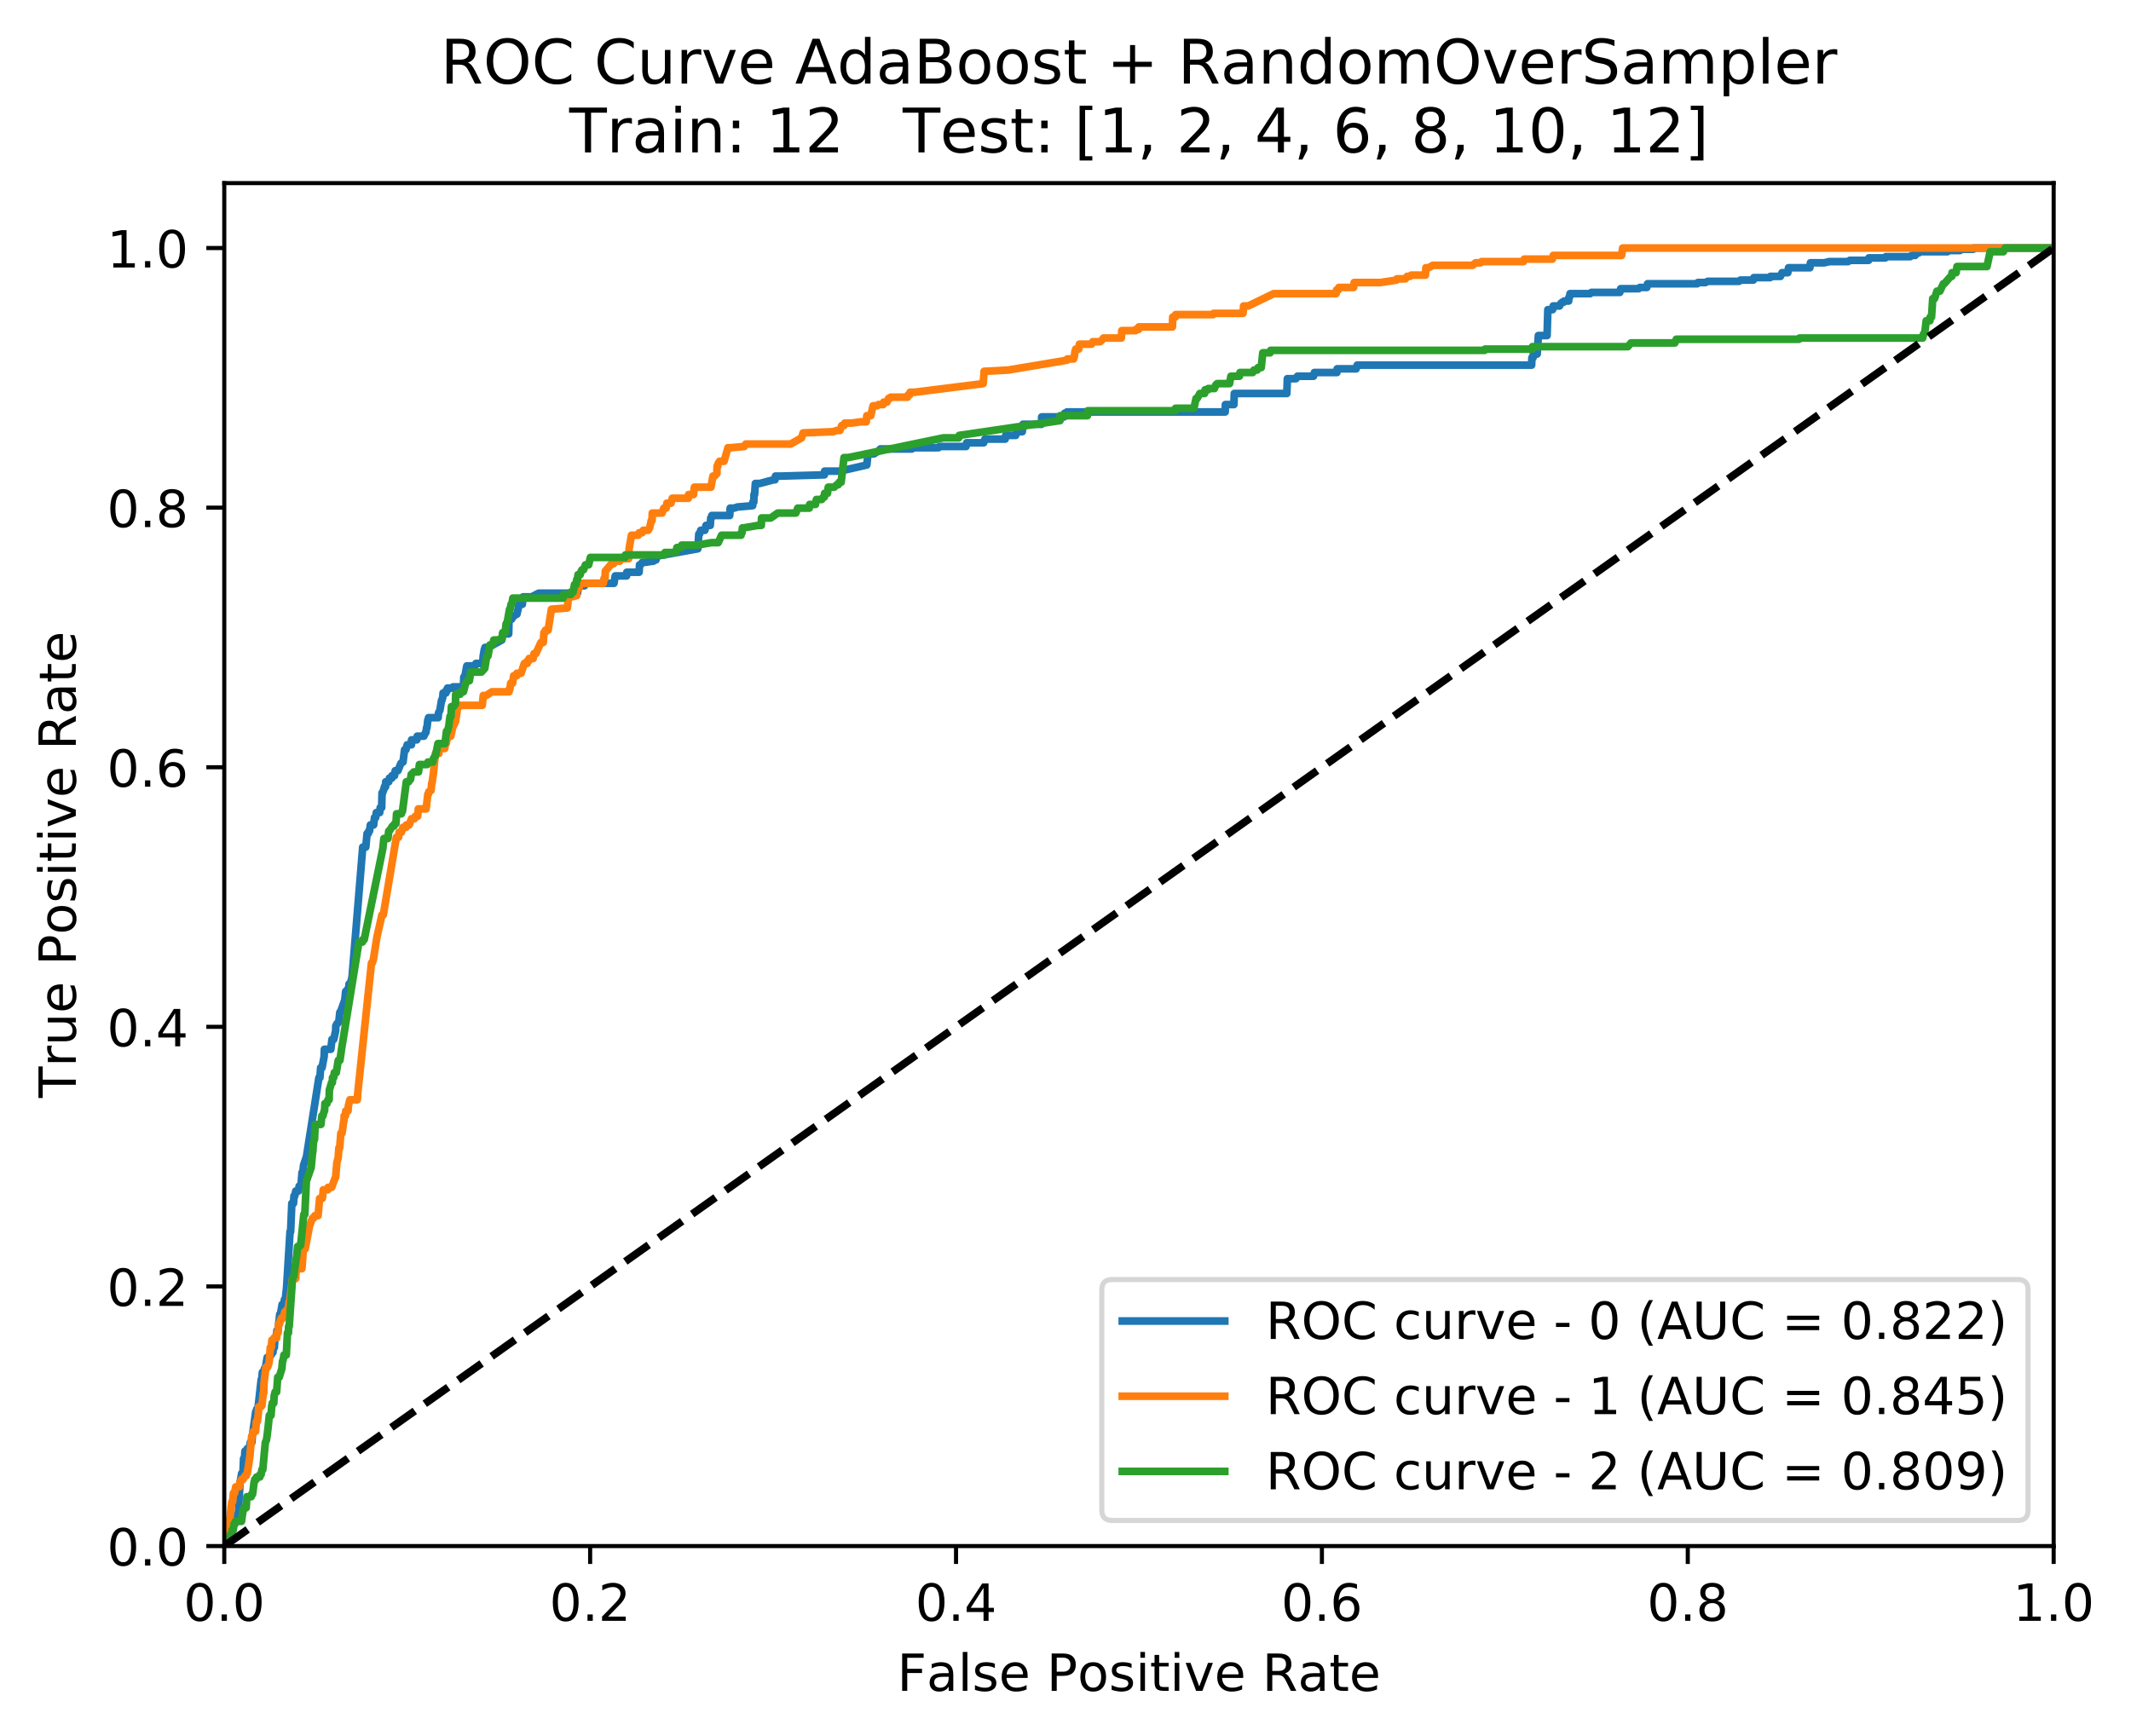 <?xml version="1.0" encoding="utf-8" standalone="no"?>
<!DOCTYPE svg PUBLIC "-//W3C//DTD SVG 1.1//EN"
  "http://www.w3.org/Graphics/SVG/1.1/DTD/svg11.dtd">
<!-- Created with matplotlib (http://matplotlib.org/) -->
<svg height="339pt" version="1.1" viewBox="0 0 416 339" width="416pt" xmlns="http://www.w3.org/2000/svg" xmlns:xlink="http://www.w3.org/1999/xlink">
 <defs>
  <style type="text/css">
*{stroke-linecap:butt;stroke-linejoin:round;}
  </style>
 </defs>
 <g id="figure_1">
  <g id="patch_1">
   <path d="M 0 339.424 
L 416.053 339.424 
L 416.053 0 
L 0 0 
z
" style="fill:#ffffff;"/>
  </g>
  <g id="axes_1">
   <g id="patch_2">
    <path d="M 43.781 301.868 
L 400.901 301.868 
L 400.901 35.755 
L 43.781 35.755 
z
" style="fill:#ffffff;"/>
   </g>
   <g id="matplotlib.axis_1">
    <g id="xtick_1">
     <g id="line2d_1">
      <defs>
       <path d="M 0 0 
L 0 3.5 
" id="mb7cd9f6204" style="stroke:#000000;stroke-width:0.8;"/>
      </defs>
      <g>
       <use style="stroke:#000000;stroke-width:0.8;" x="43.781" xlink:href="#mb7cd9f6204" y="301.868"/>
      </g>
     </g>
     <g id="text_1">
      <!-- 0.0 -->
      <defs>
       <path d="M 31.781 66.406 
Q 24.172 66.406 20.328 58.906 
Q 16.5 51.422 16.5 36.375 
Q 16.5 21.391 20.328 13.891 
Q 24.172 6.391 31.781 6.391 
Q 39.453 6.391 43.281 13.891 
Q 47.125 21.391 47.125 36.375 
Q 47.125 51.422 43.281 58.906 
Q 39.453 66.406 31.781 66.406 
M 31.781 74.219 
Q 44.047 74.219 50.516 64.516 
Q 56.984 54.828 56.984 36.375 
Q 56.984 17.969 50.516 8.266 
Q 44.047 -1.422 31.781 -1.422 
Q 19.531 -1.422 13.062 8.266 
Q 6.594 17.969 6.594 36.375 
Q 6.594 54.828 13.062 64.516 
Q 19.531 74.219 31.781 74.219 
" id="DejaVuSans-30"/>
       <path d="M 10.688 12.406 
L 21 12.406 
L 21 0 
L 10.688 0 
z
" id="DejaVuSans-2e"/>
      </defs>
      <g transform="translate(35.83 316.466)scale(0.1 -0.1)">
       <use xlink:href="#DejaVuSans-30"/>
       <use x="63.623" xlink:href="#DejaVuSans-2e"/>
       <use x="95.41" xlink:href="#DejaVuSans-30"/>
      </g>
     </g>
    </g>
    <g id="xtick_2">
     <g id="line2d_2">
      <g>
       <use style="stroke:#000000;stroke-width:0.8;" x="115.205" xlink:href="#mb7cd9f6204" y="301.868"/>
      </g>
     </g>
     <g id="text_2">
      <!-- 0.2 -->
      <defs>
       <path d="M 19.188 8.297 
L 53.609 8.297 
L 53.609 0 
L 7.328 0 
L 7.328 8.297 
Q 12.938 14.109 22.625 23.891 
Q 32.328 33.688 34.812 36.531 
Q 39.547 41.844 41.422 45.531 
Q 43.312 49.219 43.312 52.781 
Q 43.312 58.594 39.234 62.25 
Q 35.156 65.922 28.609 65.922 
Q 23.969 65.922 18.812 64.312 
Q 13.672 62.703 7.812 59.422 
L 7.812 69.391 
Q 13.766 71.781 18.938 73 
Q 24.125 74.219 28.422 74.219 
Q 39.75 74.219 46.484 68.547 
Q 53.219 62.891 53.219 53.422 
Q 53.219 48.922 51.531 44.891 
Q 49.859 40.875 45.406 35.406 
Q 44.188 33.984 37.641 27.219 
Q 31.109 20.453 19.188 8.297 
" id="DejaVuSans-32"/>
      </defs>
      <g transform="translate(107.254 316.466)scale(0.1 -0.1)">
       <use xlink:href="#DejaVuSans-30"/>
       <use x="63.623" xlink:href="#DejaVuSans-2e"/>
       <use x="95.41" xlink:href="#DejaVuSans-32"/>
      </g>
     </g>
    </g>
    <g id="xtick_3">
     <g id="line2d_3">
      <g>
       <use style="stroke:#000000;stroke-width:0.8;" x="186.629" xlink:href="#mb7cd9f6204" y="301.868"/>
      </g>
     </g>
     <g id="text_3">
      <!-- 0.4 -->
      <defs>
       <path d="M 37.797 64.312 
L 12.891 25.391 
L 37.797 25.391 
z
M 35.203 72.906 
L 47.609 72.906 
L 47.609 25.391 
L 58.016 25.391 
L 58.016 17.188 
L 47.609 17.188 
L 47.609 0 
L 37.797 0 
L 37.797 17.188 
L 4.891 17.188 
L 4.891 26.703 
z
" id="DejaVuSans-34"/>
      </defs>
      <g transform="translate(178.678 316.466)scale(0.1 -0.1)">
       <use xlink:href="#DejaVuSans-30"/>
       <use x="63.623" xlink:href="#DejaVuSans-2e"/>
       <use x="95.41" xlink:href="#DejaVuSans-34"/>
      </g>
     </g>
    </g>
    <g id="xtick_4">
     <g id="line2d_4">
      <g>
       <use style="stroke:#000000;stroke-width:0.8;" x="258.053" xlink:href="#mb7cd9f6204" y="301.868"/>
      </g>
     </g>
     <g id="text_4">
      <!-- 0.6 -->
      <defs>
       <path d="M 33.016 40.375 
Q 26.375 40.375 22.484 35.828 
Q 18.609 31.297 18.609 23.391 
Q 18.609 15.531 22.484 10.953 
Q 26.375 6.391 33.016 6.391 
Q 39.656 6.391 43.531 10.953 
Q 47.406 15.531 47.406 23.391 
Q 47.406 31.297 43.531 35.828 
Q 39.656 40.375 33.016 40.375 
M 52.594 71.297 
L 52.594 62.312 
Q 48.875 64.062 45.094 64.984 
Q 41.312 65.922 37.594 65.922 
Q 27.828 65.922 22.672 59.328 
Q 17.531 52.734 16.797 39.406 
Q 19.672 43.656 24.016 45.922 
Q 28.375 48.188 33.594 48.188 
Q 44.578 48.188 50.953 41.516 
Q 57.328 34.859 57.328 23.391 
Q 57.328 12.156 50.688 5.359 
Q 44.047 -1.422 33.016 -1.422 
Q 20.359 -1.422 13.672 8.266 
Q 6.984 17.969 6.984 36.375 
Q 6.984 53.656 15.188 63.938 
Q 23.391 74.219 37.203 74.219 
Q 40.922 74.219 44.703 73.484 
Q 48.484 72.75 52.594 71.297 
" id="DejaVuSans-36"/>
      </defs>
      <g transform="translate(250.102 316.466)scale(0.1 -0.1)">
       <use xlink:href="#DejaVuSans-30"/>
       <use x="63.623" xlink:href="#DejaVuSans-2e"/>
       <use x="95.41" xlink:href="#DejaVuSans-36"/>
      </g>
     </g>
    </g>
    <g id="xtick_5">
     <g id="line2d_5">
      <g>
       <use style="stroke:#000000;stroke-width:0.8;" x="329.477" xlink:href="#mb7cd9f6204" y="301.868"/>
      </g>
     </g>
     <g id="text_5">
      <!-- 0.8 -->
      <defs>
       <path d="M 31.781 34.625 
Q 24.75 34.625 20.719 30.859 
Q 16.703 27.094 16.703 20.516 
Q 16.703 13.922 20.719 10.156 
Q 24.75 6.391 31.781 6.391 
Q 38.812 6.391 42.859 10.172 
Q 46.922 13.969 46.922 20.516 
Q 46.922 27.094 42.891 30.859 
Q 38.875 34.625 31.781 34.625 
M 21.922 38.812 
Q 15.578 40.375 12.031 44.719 
Q 8.5 49.078 8.5 55.328 
Q 8.5 64.062 14.719 69.141 
Q 20.953 74.219 31.781 74.219 
Q 42.672 74.219 48.875 69.141 
Q 55.078 64.062 55.078 55.328 
Q 55.078 49.078 51.531 44.719 
Q 48 40.375 41.703 38.812 
Q 48.828 37.156 52.797 32.312 
Q 56.781 27.484 56.781 20.516 
Q 56.781 9.906 50.312 4.234 
Q 43.844 -1.422 31.781 -1.422 
Q 19.734 -1.422 13.25 4.234 
Q 6.781 9.906 6.781 20.516 
Q 6.781 27.484 10.781 32.312 
Q 14.797 37.156 21.922 38.812 
M 18.312 54.391 
Q 18.312 48.734 21.844 45.562 
Q 25.391 42.391 31.781 42.391 
Q 38.141 42.391 41.719 45.562 
Q 45.312 48.734 45.312 54.391 
Q 45.312 60.062 41.719 63.234 
Q 38.141 66.406 31.781 66.406 
Q 25.391 66.406 21.844 63.234 
Q 18.312 60.062 18.312 54.391 
" id="DejaVuSans-38"/>
      </defs>
      <g transform="translate(321.526 316.466)scale(0.1 -0.1)">
       <use xlink:href="#DejaVuSans-30"/>
       <use x="63.623" xlink:href="#DejaVuSans-2e"/>
       <use x="95.41" xlink:href="#DejaVuSans-38"/>
      </g>
     </g>
    </g>
    <g id="xtick_6">
     <g id="line2d_6">
      <g>
       <use style="stroke:#000000;stroke-width:0.8;" x="400.901" xlink:href="#mb7cd9f6204" y="301.868"/>
      </g>
     </g>
     <g id="text_6">
      <!-- 1.0 -->
      <defs>
       <path d="M 12.406 8.297 
L 28.516 8.297 
L 28.516 63.922 
L 10.984 60.406 
L 10.984 69.391 
L 28.422 72.906 
L 38.281 72.906 
L 38.281 8.297 
L 54.391 8.297 
L 54.391 0 
L 12.406 0 
z
" id="DejaVuSans-31"/>
      </defs>
      <g transform="translate(392.95 316.466)scale(0.1 -0.1)">
       <use xlink:href="#DejaVuSans-31"/>
       <use x="63.623" xlink:href="#DejaVuSans-2e"/>
       <use x="95.41" xlink:href="#DejaVuSans-30"/>
      </g>
     </g>
    </g>
    <g id="text_7">
     <!-- False Positive Rate -->
     <defs>
      <path d="M 9.812 72.906 
L 51.703 72.906 
L 51.703 64.594 
L 19.672 64.594 
L 19.672 43.109 
L 48.578 43.109 
L 48.578 34.812 
L 19.672 34.812 
L 19.672 0 
L 9.812 0 
z
" id="DejaVuSans-46"/>
      <path d="M 34.281 27.484 
Q 23.391 27.484 19.188 25 
Q 14.984 22.516 14.984 16.5 
Q 14.984 11.719 18.141 8.906 
Q 21.297 6.109 26.703 6.109 
Q 34.188 6.109 38.703 11.406 
Q 43.219 16.703 43.219 25.484 
L 43.219 27.484 
z
M 52.203 31.203 
L 52.203 0 
L 43.219 0 
L 43.219 8.297 
Q 40.141 3.328 35.547 0.953 
Q 30.953 -1.422 24.312 -1.422 
Q 15.922 -1.422 10.953 3.297 
Q 6 8.016 6 15.922 
Q 6 25.141 12.172 29.828 
Q 18.359 34.516 30.609 34.516 
L 43.219 34.516 
L 43.219 35.406 
Q 43.219 41.609 39.141 45 
Q 35.062 48.391 27.688 48.391 
Q 23 48.391 18.547 47.266 
Q 14.109 46.141 10.016 43.891 
L 10.016 52.203 
Q 14.938 54.109 19.578 55.047 
Q 24.219 56 28.609 56 
Q 40.484 56 46.344 49.844 
Q 52.203 43.703 52.203 31.203 
" id="DejaVuSans-61"/>
      <path d="M 9.422 75.984 
L 18.406 75.984 
L 18.406 0 
L 9.422 0 
z
" id="DejaVuSans-6c"/>
      <path d="M 44.281 53.078 
L 44.281 44.578 
Q 40.484 46.531 36.375 47.5 
Q 32.281 48.484 27.875 48.484 
Q 21.188 48.484 17.844 46.438 
Q 14.5 44.391 14.5 40.281 
Q 14.5 37.156 16.891 35.375 
Q 19.281 33.594 26.516 31.984 
L 29.594 31.297 
Q 39.156 29.25 43.188 25.516 
Q 47.219 21.781 47.219 15.094 
Q 47.219 7.469 41.188 3.016 
Q 35.156 -1.422 24.609 -1.422 
Q 20.219 -1.422 15.453 -0.562 
Q 10.688 0.297 5.422 2 
L 5.422 11.281 
Q 10.406 8.688 15.234 7.391 
Q 20.062 6.109 24.812 6.109 
Q 31.156 6.109 34.562 8.281 
Q 37.984 10.453 37.984 14.406 
Q 37.984 18.062 35.516 20.016 
Q 33.062 21.969 24.703 23.781 
L 21.578 24.516 
Q 13.234 26.266 9.516 29.906 
Q 5.812 33.547 5.812 39.891 
Q 5.812 47.609 11.281 51.797 
Q 16.75 56 26.812 56 
Q 31.781 56 36.172 55.266 
Q 40.578 54.547 44.281 53.078 
" id="DejaVuSans-73"/>
      <path d="M 56.203 29.594 
L 56.203 25.203 
L 14.891 25.203 
Q 15.484 15.922 20.484 11.062 
Q 25.484 6.203 34.422 6.203 
Q 39.594 6.203 44.453 7.469 
Q 49.312 8.734 54.109 11.281 
L 54.109 2.781 
Q 49.266 0.734 44.188 -0.344 
Q 39.109 -1.422 33.891 -1.422 
Q 20.797 -1.422 13.156 6.188 
Q 5.516 13.812 5.516 26.812 
Q 5.516 40.234 12.766 48.109 
Q 20.016 56 32.328 56 
Q 43.359 56 49.781 48.891 
Q 56.203 41.797 56.203 29.594 
M 47.219 32.234 
Q 47.125 39.594 43.094 43.984 
Q 39.062 48.391 32.422 48.391 
Q 24.906 48.391 20.391 44.141 
Q 15.875 39.891 15.188 32.172 
z
" id="DejaVuSans-65"/>
      <path id="DejaVuSans-20"/>
      <path d="M 19.672 64.797 
L 19.672 37.406 
L 32.078 37.406 
Q 38.969 37.406 42.719 40.969 
Q 46.484 44.531 46.484 51.125 
Q 46.484 57.672 42.719 61.234 
Q 38.969 64.797 32.078 64.797 
z
M 9.812 72.906 
L 32.078 72.906 
Q 44.344 72.906 50.609 67.359 
Q 56.891 61.812 56.891 51.125 
Q 56.891 40.328 50.609 34.812 
Q 44.344 29.297 32.078 29.297 
L 19.672 29.297 
L 19.672 0 
L 9.812 0 
z
" id="DejaVuSans-50"/>
      <path d="M 30.609 48.391 
Q 23.391 48.391 19.188 42.75 
Q 14.984 37.109 14.984 27.297 
Q 14.984 17.484 19.156 11.844 
Q 23.344 6.203 30.609 6.203 
Q 37.797 6.203 41.984 11.859 
Q 46.188 17.531 46.188 27.297 
Q 46.188 37.016 41.984 42.703 
Q 37.797 48.391 30.609 48.391 
M 30.609 56 
Q 42.328 56 49.016 48.375 
Q 55.719 40.766 55.719 27.297 
Q 55.719 13.875 49.016 6.219 
Q 42.328 -1.422 30.609 -1.422 
Q 18.844 -1.422 12.172 6.219 
Q 5.516 13.875 5.516 27.297 
Q 5.516 40.766 12.172 48.375 
Q 18.844 56 30.609 56 
" id="DejaVuSans-6f"/>
      <path d="M 9.422 54.688 
L 18.406 54.688 
L 18.406 0 
L 9.422 0 
z
M 9.422 75.984 
L 18.406 75.984 
L 18.406 64.594 
L 9.422 64.594 
z
" id="DejaVuSans-69"/>
      <path d="M 18.312 70.219 
L 18.312 54.688 
L 36.812 54.688 
L 36.812 47.703 
L 18.312 47.703 
L 18.312 18.016 
Q 18.312 11.328 20.141 9.422 
Q 21.969 7.516 27.594 7.516 
L 36.812 7.516 
L 36.812 0 
L 27.594 0 
Q 17.188 0 13.234 3.875 
Q 9.281 7.766 9.281 18.016 
L 9.281 47.703 
L 2.688 47.703 
L 2.688 54.688 
L 9.281 54.688 
L 9.281 70.219 
z
" id="DejaVuSans-74"/>
      <path d="M 2.984 54.688 
L 12.5 54.688 
L 29.594 8.797 
L 46.688 54.688 
L 56.203 54.688 
L 35.688 0 
L 23.484 0 
z
" id="DejaVuSans-76"/>
      <path d="M 44.391 34.188 
Q 47.562 33.109 50.562 29.594 
Q 53.562 26.078 56.594 19.922 
L 66.609 0 
L 56 0 
L 46.688 18.703 
Q 43.062 26.031 39.672 28.422 
Q 36.281 30.812 30.422 30.812 
L 19.672 30.812 
L 19.672 0 
L 9.812 0 
L 9.812 72.906 
L 32.078 72.906 
Q 44.578 72.906 50.734 67.672 
Q 56.891 62.453 56.891 51.906 
Q 56.891 45.016 53.688 40.469 
Q 50.484 35.938 44.391 34.188 
M 19.672 64.797 
L 19.672 38.922 
L 32.078 38.922 
Q 39.203 38.922 42.844 42.219 
Q 46.484 45.516 46.484 51.906 
Q 46.484 58.297 42.844 61.547 
Q 39.203 64.797 32.078 64.797 
z
" id="DejaVuSans-52"/>
     </defs>
     <g transform="translate(175.136 330.144)scale(0.1 -0.1)">
      <use xlink:href="#DejaVuSans-46"/>
      <use x="57.379" xlink:href="#DejaVuSans-61"/>
      <use x="118.658" xlink:href="#DejaVuSans-6c"/>
      <use x="146.441" xlink:href="#DejaVuSans-73"/>
      <use x="198.541" xlink:href="#DejaVuSans-65"/>
      <use x="260.064" xlink:href="#DejaVuSans-20"/>
      <use x="291.852" xlink:href="#DejaVuSans-50"/>
      <use x="352.107" xlink:href="#DejaVuSans-6f"/>
      <use x="413.289" xlink:href="#DejaVuSans-73"/>
      <use x="465.389" xlink:href="#DejaVuSans-69"/>
      <use x="493.172" xlink:href="#DejaVuSans-74"/>
      <use x="532.381" xlink:href="#DejaVuSans-69"/>
      <use x="560.164" xlink:href="#DejaVuSans-76"/>
      <use x="619.344" xlink:href="#DejaVuSans-65"/>
      <use x="680.867" xlink:href="#DejaVuSans-20"/>
      <use x="712.654" xlink:href="#DejaVuSans-52"/>
      <use x="782.105" xlink:href="#DejaVuSans-61"/>
      <use x="843.385" xlink:href="#DejaVuSans-74"/>
      <use x="882.594" xlink:href="#DejaVuSans-65"/>
     </g>
    </g>
   </g>
   <g id="matplotlib.axis_2">
    <g id="ytick_1">
     <g id="line2d_7">
      <defs>
       <path d="M 0 0 
L -3.5 0 
" id="m5d78517bd1" style="stroke:#000000;stroke-width:0.8;"/>
      </defs>
      <g>
       <use style="stroke:#000000;stroke-width:0.8;" x="43.781" xlink:href="#m5d78517bd1" y="301.868"/>
      </g>
     </g>
     <g id="text_8">
      <!-- 0.0 -->
      <g transform="translate(20.878 305.667)scale(0.1 -0.1)">
       <use xlink:href="#DejaVuSans-30"/>
       <use x="63.623" xlink:href="#DejaVuSans-2e"/>
       <use x="95.41" xlink:href="#DejaVuSans-30"/>
      </g>
     </g>
    </g>
    <g id="ytick_2">
     <g id="line2d_8">
      <g>
       <use style="stroke:#000000;stroke-width:0.8;" x="43.781" xlink:href="#m5d78517bd1" y="251.179"/>
      </g>
     </g>
     <g id="text_9">
      <!-- 0.2 -->
      <g transform="translate(20.878 254.979)scale(0.1 -0.1)">
       <use xlink:href="#DejaVuSans-30"/>
       <use x="63.623" xlink:href="#DejaVuSans-2e"/>
       <use x="95.41" xlink:href="#DejaVuSans-32"/>
      </g>
     </g>
    </g>
    <g id="ytick_3">
     <g id="line2d_9">
      <g>
       <use style="stroke:#000000;stroke-width:0.8;" x="43.781" xlink:href="#m5d78517bd1" y="200.492"/>
      </g>
     </g>
     <g id="text_10">
      <!-- 0.4 -->
      <g transform="translate(20.878 204.291)scale(0.1 -0.1)">
       <use xlink:href="#DejaVuSans-30"/>
       <use x="63.623" xlink:href="#DejaVuSans-2e"/>
       <use x="95.41" xlink:href="#DejaVuSans-34"/>
      </g>
     </g>
    </g>
    <g id="ytick_4">
     <g id="line2d_10">
      <g>
       <use style="stroke:#000000;stroke-width:0.8;" x="43.781" xlink:href="#m5d78517bd1" y="149.804"/>
      </g>
     </g>
     <g id="text_11">
      <!-- 0.6 -->
      <g transform="translate(20.878 153.603)scale(0.1 -0.1)">
       <use xlink:href="#DejaVuSans-30"/>
       <use x="63.623" xlink:href="#DejaVuSans-2e"/>
       <use x="95.41" xlink:href="#DejaVuSans-36"/>
      </g>
     </g>
    </g>
    <g id="ytick_5">
     <g id="line2d_11">
      <g>
       <use style="stroke:#000000;stroke-width:0.8;" x="43.781" xlink:href="#m5d78517bd1" y="99.115"/>
      </g>
     </g>
     <g id="text_12">
      <!-- 0.8 -->
      <g transform="translate(20.878 102.915)scale(0.1 -0.1)">
       <use xlink:href="#DejaVuSans-30"/>
       <use x="63.623" xlink:href="#DejaVuSans-2e"/>
       <use x="95.41" xlink:href="#DejaVuSans-38"/>
      </g>
     </g>
    </g>
    <g id="ytick_6">
     <g id="line2d_12">
      <g>
       <use style="stroke:#000000;stroke-width:0.8;" x="43.781" xlink:href="#m5d78517bd1" y="48.428"/>
      </g>
     </g>
     <g id="text_13">
      <!-- 1.0 -->
      <g transform="translate(20.878 52.227)scale(0.1 -0.1)">
       <use xlink:href="#DejaVuSans-31"/>
       <use x="63.623" xlink:href="#DejaVuSans-2e"/>
       <use x="95.41" xlink:href="#DejaVuSans-30"/>
      </g>
     </g>
    </g>
    <g id="text_14">
     <!-- True Positive Rate -->
     <defs>
      <path d="M -0.297 72.906 
L 61.375 72.906 
L 61.375 64.594 
L 35.5 64.594 
L 35.5 0 
L 25.594 0 
L 25.594 64.594 
L -0.297 64.594 
z
" id="DejaVuSans-54"/>
      <path d="M 41.109 46.297 
Q 39.594 47.172 37.812 47.578 
Q 36.031 48 33.891 48 
Q 26.266 48 22.188 43.047 
Q 18.109 38.094 18.109 28.812 
L 18.109 0 
L 9.078 0 
L 9.078 54.688 
L 18.109 54.688 
L 18.109 46.188 
Q 20.953 51.172 25.484 53.578 
Q 30.031 56 36.531 56 
Q 37.453 56 38.578 55.875 
Q 39.703 55.766 41.062 55.516 
z
" id="DejaVuSans-72"/>
      <path d="M 8.5 21.578 
L 8.5 54.688 
L 17.484 54.688 
L 17.484 21.922 
Q 17.484 14.156 20.5 10.266 
Q 23.531 6.391 29.594 6.391 
Q 36.859 6.391 41.078 11.031 
Q 45.312 15.672 45.312 23.688 
L 45.312 54.688 
L 54.297 54.688 
L 54.297 0 
L 45.312 0 
L 45.312 8.406 
Q 42.047 3.422 37.719 1 
Q 33.406 -1.422 27.688 -1.422 
Q 18.266 -1.422 13.375 4.438 
Q 8.5 10.297 8.5 21.578 
M 31.109 56 
z
" id="DejaVuSans-75"/>
     </defs>
     <g transform="translate(14.798 214.358)rotate(-90)scale(0.1 -0.1)">
      <use xlink:href="#DejaVuSans-54"/>
      <use x="60.865" xlink:href="#DejaVuSans-72"/>
      <use x="101.979" xlink:href="#DejaVuSans-75"/>
      <use x="165.357" xlink:href="#DejaVuSans-65"/>
      <use x="226.881" xlink:href="#DejaVuSans-20"/>
      <use x="258.668" xlink:href="#DejaVuSans-50"/>
      <use x="318.924" xlink:href="#DejaVuSans-6f"/>
      <use x="380.105" xlink:href="#DejaVuSans-73"/>
      <use x="432.205" xlink:href="#DejaVuSans-69"/>
      <use x="459.988" xlink:href="#DejaVuSans-74"/>
      <use x="499.197" xlink:href="#DejaVuSans-69"/>
      <use x="526.98" xlink:href="#DejaVuSans-76"/>
      <use x="586.16" xlink:href="#DejaVuSans-65"/>
      <use x="647.684" xlink:href="#DejaVuSans-20"/>
      <use x="679.471" xlink:href="#DejaVuSans-52"/>
      <use x="748.922" xlink:href="#DejaVuSans-61"/>
      <use x="810.201" xlink:href="#DejaVuSans-74"/>
      <use x="849.41" xlink:href="#DejaVuSans-65"/>
     </g>
    </g>
   </g>
   <g id="line2d_13">
    <path clip-path="url(#p7339d82125)" d="M 43.781 301.868 
L 43.839 301.868 
L 43.959 300.423 
L 44.905 300.423 
L 45.044 299.461 
L 45.152 298.979 
L 45.306 298.979 
L 45.438 296.813 
L 45.959 296.813 
L 46.005 296.091 
L 46.353 296.091 
L 46.569 295.128 
L 46.689 291.759 
L 46.727 291.759 
L 46.882 289.352 
L 47.179 287.667 
L 47.43 287.667 
L 47.554 284.779 
L 47.727 284.779 
L 47.82 283.335 
L 48.129 283.335 
L 48.256 282.853 
L 48.681 282.853 
L 48.855 281.65 
L 49.164 281.65 
L 49.283 280.206 
L 49.924 275.633 
L 50.04 275.633 
L 50.11 275.152 
L 50.341 275.152 
L 50.99 269.375 
L 51.087 269.375 
L 51.218 267.931 
L 51.488 267.931 
L 51.631 267.209 
L 51.785 267.209 
L 52.156 265.043 
L 52.6 265.043 
L 52.65 264.562 
L 52.94 264.562 
L 53.048 264.08 
L 53.28 264.08 
L 53.342 263.117 
L 53.554 263.117 
L 53.662 261.433 
L 53.836 261.433 
L 54.079 259.748 
L 54.291 259.748 
L 54.372 258.785 
L 54.608 256.619 
L 54.743 256.619 
L 55.079 254.693 
L 55.407 254.693 
L 55.527 253.731 
L 55.643 253.731 
L 55.751 253.249 
L 55.952 251.324 
L 56.616 240.493 
L 56.732 240.493 
L 56.967 234.957 
L 57.295 234.957 
L 57.388 233.513 
L 57.542 233.513 
L 57.739 232.551 
L 58.261 232.551 
L 58.4 231.588 
L 58.747 231.588 
L 58.956 228.94 
L 59.11 228.94 
L 59.261 227.496 
L 59.832 225.811 
L 62.257 210.408 
L 62.45 210.408 
L 62.593 208.482 
L 62.863 208.482 
L 63.272 206.316 
L 63.327 204.872 
L 64.581 204.872 
L 64.801 202.946 
L 65.149 202.946 
L 65.527 201.262 
L 65.551 200.299 
L 65.813 199.818 
L 65.929 199.818 
L 66.06 199.577 
L 66.137 199.577 
L 66.338 197.651 
L 66.454 197.651 
L 67.304 195.245 
L 67.489 193.56 
L 67.759 193.56 
L 67.906 193.078 
L 68.08 193.078 
L 68.141 192.116 
L 68.412 192.116 
L 68.736 190.672 
L 70.809 165.4 
L 71.408 165.4 
L 71.655 162.752 
L 71.887 162.752 
L 71.976 162.271 
L 72.13 162.271 
L 72.304 161.067 
L 72.941 161.067 
L 73.111 159.623 
L 73.342 159.623 
L 73.462 158.661 
L 74.118 158.661 
L 74.219 157.698 
L 74.508 157.698 
L 74.578 154.81 
L 74.694 154.81 
L 74.914 154.088 
L 74.972 154.088 
L 75.041 153.606 
L 75.273 153.606 
L 75.296 152.644 
L 75.895 152.644 
L 76.018 151.922 
L 76.501 151.922 
L 76.532 151.44 
L 77.014 151.44 
L 77.153 150.477 
L 77.675 150.477 
L 78.269 149.033 
L 78.574 148.793 
L 78.671 148.793 
L 78.98 146.386 
L 79.25 146.386 
L 79.486 145.423 
L 80.316 145.423 
L 80.339 144.46 
L 81.362 144.46 
L 81.447 143.738 
L 82.744 143.738 
L 83.065 143.016 
L 83.142 143.016 
L 83.281 142.053 
L 83.358 142.053 
L 83.509 140.609 
L 83.586 140.609 
L 83.656 140.128 
L 85.528 140.128 
L 85.609 139.165 
L 85.872 138.684 
L 86.189 136.758 
L 86.266 136.758 
L 86.374 136.277 
L 86.412 136.277 
L 86.494 135.314 
L 87.053 135.314 
L 87.084 134.833 
L 87.316 134.833 
L 87.347 134.352 
L 88.389 134.352 
L 88.443 134.111 
L 90.463 134.111 
L 90.548 132.185 
L 90.722 132.185 
L 91.131 130.019 
L 92.733 130.019 
L 92.899 129.538 
L 94.231 129.538 
L 94.324 128.094 
L 94.533 126.89 
L 94.687 126.409 
L 95.343 126.409 
L 97.969 124.965 
L 98.123 123.762 
L 99.301 123.762 
L 99.371 120.873 
L 99.911 120.873 
L 100.019 120.392 
L 100.193 120.392 
L 100.822 119.911 
L 100.919 119.911 
L 101.351 117.985 
L 101.969 117.985 
L 102.1 116.541 
L 104.108 116.541 
L 104.201 116.3 
L 104.548 116.3 
L 104.66 116.06 
L 105.178 115.819 
L 112.738 115.819 
L 112.946 114.375 
L 114.105 114.375 
L 114.213 113.893 
L 119.85 113.893 
L 120.097 112.449 
L 122.318 112.449 
L 122.364 111.727 
L 124.758 111.727 
L 124.85 110.283 
L 125.044 110.283 
L 125.383 109.802 
L 125.847 109.802 
L 127.58 109.561 
L 127.654 109.32 
L 128.059 109.32 
L 128.183 108.598 
L 136.229 107.154 
L 136.415 104.266 
L 136.569 104.266 
L 136.789 103.544 
L 137.6 103.544 
L 137.824 102.581 
L 138.654 102.581 
L 138.747 101.137 
L 138.863 101.137 
L 138.951 100.656 
L 142.446 100.656 
L 142.539 99.212 
L 143.311 99.212 
L 144.021 98.971 
L 144.234 98.971 
L 146.933 98.73 
L 146.979 98.008 
L 147.153 98.008 
L 147.187 96.564 
L 147.303 96.564 
L 147.461 94.398 
L 148.33 94.398 
L 151.006 93.676 
L 151.296 93.676 
L 151.381 92.954 
L 152.616 92.954 
L 160.933 92.713 
L 160.979 91.991 
L 163.953 91.991 
L 169.215 90.788 
L 169.366 89.344 
L 169.47 88.622 
L 170.59 88.622 
L 171.717 87.9 
L 171.849 87.659 
L 178.027 87.659 
L 178.196 87.418 
L 183.197 87.418 
L 183.367 87.178 
L 188.583 87.178 
L 188.707 86.456 
L 192.027 86.456 
L 192.267 85.733 
L 196.224 85.733 
L 196.329 85.011 
L 198.278 85.011 
L 198.498 84.289 
L 199.56 84.289 
L 199.692 82.845 
L 203.313 82.845 
L 203.348 81.401 
L 207.731 81.401 
L 207.835 80.679 
L 208.221 80.679 
L 208.275 80.438 
L 239.176 80.438 
L 239.211 78.994 
L 240.871 78.994 
L 240.952 76.828 
L 251.204 76.828 
L 251.312 73.94 
L 252.991 73.94 
L 253.273 73.459 
L 256.42 73.459 
L 256.582 72.737 
L 260.984 72.737 
L 261.03 72.015 
L 264.737 72.015 
L 264.938 71.292 
L 298.993 71.292 
L 299.047 69.848 
L 299.279 69.848 
L 299.325 69.126 
L 300.078 69.126 
L 300.31 65.516 
L 302.009 65.516 
L 302.159 60.462 
L 303.086 60.462 
L 303.21 59.74 
L 304.445 59.74 
L 304.669 59.258 
L 304.727 59.258 
L 304.936 59.018 
L 305.225 59.018 
L 305.337 58.777 
L 306.225 58.777 
L 306.272 58.055 
L 306.387 58.055 
L 306.492 57.333 
L 310.43 57.333 
L 310.658 57.092 
L 316.214 57.092 
L 316.376 56.37 
L 319.89 56.37 
L 320.106 56.129 
L 321.477 56.129 
L 321.62 55.407 
L 331.3 55.407 
L 331.45 55.167 
L 332.918 55.167 
L 333.396 54.926 
L 339.478 54.926 
L 339.76 54.685 
L 342.269 54.685 
L 342.377 54.204 
L 345.563 54.204 
L 345.617 53.963 
L 347.567 53.963 
L 347.883 53.241 
L 349.007 53.241 
L 349.146 52.278 
L 353.316 52.278 
L 353.417 51.316 
L 356.108 51.316 
L 357.108 51.075 
L 360.776 51.075 
L 361.1 50.834 
L 364.78 50.834 
L 364.83 50.353 
L 368.054 50.353 
L 368.147 50.112 
L 372.896 50.112 
L 373.163 49.872 
L 373.858 49.872 
L 373.908 49.39 
L 374.553 49.39 
L 374.78 49.15 
L 380.159 49.15 
L 380.31 48.909 
L 382.63 48.909 
L 382.781 48.668 
L 385.209 48.668 
L 385.321 48.428 
L 400.901 48.428 
L 400.901 48.428 
" style="fill:none;stroke:#1f77b4;stroke-linecap:square;stroke-width:1.5;"/>
   </g>
   <g id="line2d_14">
    <path clip-path="url(#p7339d82125)" d="M 43.781 301.868 
L 43.858 301.868 
L 43.936 301.868 
L 44.252 299.942 
L 44.445 299.942 
L 45.264 293.203 
L 45.418 293.203 
L 45.565 291.518 
L 45.797 291.518 
L 46.009 290.315 
L 46.723 290.315 
L 46.824 289.352 
L 46.94 289.352 
L 47.125 288.871 
L 47.434 288.871 
L 47.847 288.149 
L 48.059 288.149 
L 48.198 287.667 
L 48.276 287.667 
L 48.573 285.742 
L 48.782 284.298 
L 49.125 280.447 
L 49.241 280.447 
L 49.453 279.484 
L 49.897 279.484 
L 50.04 277.558 
L 50.233 277.558 
L 50.423 276.114 
L 50.496 274.67 
L 50.963 274.67 
L 51.133 274.43 
L 51.392 272.023 
L 51.488 272.023 
L 51.535 270.097 
L 51.909 266.968 
L 52.218 266.968 
L 52.477 266.246 
L 52.581 265.524 
L 52.693 264.08 
L 52.755 263.117 
L 52.948 263.117 
L 53.079 261.673 
L 53.195 261.673 
L 53.531 261.192 
L 54.033 261.192 
L 54.095 260.229 
L 54.288 260.229 
L 54.369 258.544 
L 54.562 258.544 
L 54.705 257.822 
L 54.82 257.822 
L 54.948 257.341 
L 55.276 257.341 
L 55.6 256.138 
L 56.006 256.138 
L 56.037 255.656 
L 56.268 255.656 
L 56.438 254.212 
L 56.535 254.212 
L 56.929 251.083 
L 57.099 249.639 
L 57.736 249.639 
L 57.821 247.714 
L 58.921 247.714 
L 59.021 246.751 
L 59.114 245.307 
L 59.207 243.863 
L 59.566 243.863 
L 60.446 239.29 
L 60.998 237.846 
L 61.23 237.846 
L 61.454 237.364 
L 62.083 237.364 
L 62.396 233.995 
L 62.917 233.995 
L 63.022 233.273 
L 63.103 232.31 
L 63.972 232.31 
L 64.06 231.829 
L 64.736 231.829 
L 65.458 229.903 
L 65.516 229.903 
L 65.759 227.015 
L 66.014 226.052 
L 66.153 224.127 
L 66.308 224.127 
L 66.543 221.238 
L 66.775 221.238 
L 67.103 218.832 
L 67.161 218.832 
L 67.184 217.869 
L 67.435 217.869 
L 67.497 216.906 
L 67.941 216.906 
L 68.003 215.943 
L 68.292 214.74 
L 69.748 214.74 
L 69.825 213.537 
L 72.516 188.024 
L 72.671 188.024 
L 72.891 187.302 
L 73.586 182.97 
L 74.555 178.637 
L 74.825 178.637 
L 77.37 163.474 
L 77.814 163.474 
L 77.914 162.512 
L 78.358 162.512 
L 78.652 161.549 
L 79.25 161.549 
L 79.32 161.067 
L 79.88 161.067 
L 80.32 159.864 
L 80.899 159.864 
L 81.065 159.383 
L 81.528 159.383 
L 81.66 157.939 
L 83.181 157.939 
L 83.521 155.05 
L 83.637 155.05 
L 83.726 154.569 
L 84.146 154.328 
L 84.278 152.884 
L 84.336 152.884 
L 84.614 150.959 
L 85 147.108 
L 85.675 147.108 
L 85.737 146.145 
L 86.818 146.145 
L 86.957 145.182 
L 87.112 145.182 
L 87.398 143.738 
L 88 143.738 
L 88.359 142.053 
L 88.938 140.85 
L 89.355 137.962 
L 89.664 137.962 
L 89.834 137.721 
L 94.139 137.721 
L 94.34 135.796 
L 94.919 135.796 
L 96.027 135.074 
L 99.375 135.074 
L 99.406 134.592 
L 99.522 134.592 
L 99.696 133.389 
L 100.062 133.389 
L 100.271 131.945 
L 100.869 131.945 
L 100.9 131.463 
L 101.711 131.463 
L 102.356 129.538 
L 102.916 129.538 
L 102.947 129.057 
L 103.217 129.057 
L 103.286 128.575 
L 104.086 128.575 
L 104.244 127.612 
L 104.611 127.612 
L 105.592 125.446 
L 106.055 125.446 
L 106.178 123.521 
L 106.41 123.521 
L 106.48 123.039 
L 107.001 123.039 
L 107.65 118.948 
L 110.754 118.707 
L 110.99 116.541 
L 111.588 116.541 
L 112.569 116.3 
L 112.604 114.856 
L 113.028 114.856 
L 113.306 113.893 
L 117.781 113.893 
L 117.92 112.931 
L 118.114 112.931 
L 118.168 111.487 
L 119.419 110.043 
L 119.805 110.043 
L 119.971 109.561 
L 120.994 109.561 
L 121.141 109.08 
L 122.724 109.08 
L 122.809 107.154 
L 123.268 104.507 
L 124.585 104.507 
L 124.77 104.025 
L 125.349 104.025 
L 125.573 103.544 
L 126.519 103.544 
L 126.817 103.063 
L 127.141 101.619 
L 127.295 101.619 
L 127.33 100.175 
L 129.245 100.175 
L 129.577 99.212 
L 130.041 99.212 
L 130.18 98.249 
L 130.991 98.249 
L 131.226 97.286 
L 134.373 97.286 
L 134.419 96.564 
L 135.385 96.564 
L 135.547 95.12 
L 138.79 95.12 
L 139.18 92.954 
L 139.489 92.954 
L 139.945 92.473 
L 139.98 91.029 
L 140.134 91.029 
L 140.165 90.547 
L 140.466 90.066 
L 141.343 90.066 
L 142.111 87.418 
L 142.671 87.418 
L 145.293 87.178 
L 145.594 86.696 
L 154.359 86.696 
L 156.479 85.493 
L 156.772 84.53 
L 162.645 84.289 
L 163.336 84.049 
L 163.954 84.049 
L 164.325 83.086 
L 164.769 83.086 
L 164.915 82.605 
L 166.286 82.605 
L 167.981 82.364 
L 169.101 82.364 
L 169.217 81.16 
L 169.989 81.16 
L 170.433 79.235 
L 171.205 79.235 
L 171.472 78.994 
L 172.398 78.994 
L 172.506 78.513 
L 173.144 78.513 
L 173.46 77.791 
L 173.711 77.791 
L 173.862 77.55 
L 177.163 77.55 
L 177.31 77.069 
L 177.599 77.069 
L 177.669 76.588 
L 178.538 76.588 
L 191.928 74.903 
L 192.121 72.496 
L 192.276 72.496 
L 196.786 72.255 
L 208.312 70.33 
L 208.346 70.089 
L 209.582 70.089 
L 209.729 69.608 
L 209.848 68.645 
L 209.995 68.164 
L 210.574 68.164 
L 210.713 67.201 
L 213.069 67.201 
L 213.331 66.719 
L 214.74 66.719 
L 215.045 66.479 
L 215.424 65.997 
L 218.899 65.997 
L 218.992 64.553 
L 221.698 64.553 
L 221.733 64.313 
L 222.274 64.313 
L 222.305 63.831 
L 228.869 63.831 
L 228.934 61.906 
L 229.436 61.906 
L 229.506 61.424 
L 236.842 61.424 
L 236.915 61.184 
L 242.653 61.184 
L 242.765 59.74 
L 243.673 59.74 
L 248.65 57.333 
L 260.832 57.333 
L 260.917 56.611 
L 261.245 56.611 
L 261.372 56.129 
L 264.249 56.129 
L 264.349 55.167 
L 269.462 55.167 
L 272.62 54.685 
L 272.693 54.445 
L 274.354 54.445 
L 274.694 53.963 
L 275.234 53.963 
L 275.462 53.723 
L 278.261 53.723 
L 278.354 52.278 
L 278.856 52.278 
L 279.736 51.797 
L 287.478 51.797 
L 288.049 51.316 
L 288.995 51.316 
L 289.223 51.075 
L 297.405 51.075 
L 297.552 50.594 
L 303.035 50.594 
L 303.216 49.872 
L 316.557 49.872 
L 316.765 48.428 
L 400.901 48.428 
L 400.901 48.428 
" style="fill:none;stroke:#ff7f0e;stroke-linecap:square;stroke-width:1.5;"/>
   </g>
   <g id="line2d_15">
    <path clip-path="url(#p7339d82125)" d="M 43.781 301.868 
L 43.839 301.868 
L 43.947 301.386 
L 44.391 301.386 
L 44.588 300.423 
L 44.839 300.423 
L 44.924 299.701 
L 45.194 299.701 
L 45.333 298.739 
L 45.527 298.739 
L 45.7 297.535 
L 45.893 297.535 
L 45.963 297.054 
L 47.141 297.054 
L 47.446 294.888 
L 47.523 294.888 
L 47.592 294.406 
L 48.056 294.406 
L 48.195 292.24 
L 49.033 292.24 
L 49.102 291.759 
L 49.295 291.759 
L 49.434 290.796 
L 49.604 289.352 
L 49.662 289.352 
L 49.731 288.871 
L 50.002 288.871 
L 50.09 288.389 
L 50.724 288.389 
L 50.755 287.908 
L 50.967 287.908 
L 51.125 286.945 
L 51.299 286.945 
L 51.793 281.65 
L 52.017 281.169 
L 52.156 280.206 
L 52.33 278.762 
L 52.581 276.355 
L 52.909 276.355 
L 53.052 274.43 
L 53.129 274.43 
L 53.16 273.948 
L 53.45 273.948 
L 53.523 272.504 
L 53.708 271.782 
L 53.998 271.782 
L 54.222 268.894 
L 54.512 268.894 
L 55.025 267.209 
L 55.156 265.765 
L 55.195 265.765 
L 55.322 265.284 
L 55.427 264.562 
L 55.89 264.562 
L 56.118 260.229 
L 56.311 260.229 
L 56.334 259.026 
L 56.45 259.026 
L 57.095 249.639 
L 57.377 249.158 
L 57.546 247.714 
L 57.963 244.825 
L 58.095 243.381 
L 58.442 243.381 
L 58.477 243.141 
L 58.689 243.141 
L 59.307 237.124 
L 59.5 237.124 
L 59.805 230.625 
L 60.736 227.978 
L 61.033 224.849 
L 61.072 224.849 
L 61.195 222.923 
L 61.234 222.923 
L 61.361 222.442 
L 61.4 222.442 
L 61.527 219.554 
L 62.647 219.554 
L 62.832 217.869 
L 63.045 217.869 
L 63.28 216.906 
L 63.358 216.906 
L 63.431 215.462 
L 63.833 215.462 
L 64.018 214.74 
L 64.25 214.74 
L 64.296 212.815 
L 64.728 211.37 
L 64.883 211.37 
L 64.906 210.408 
L 65.138 210.408 
L 65.257 209.445 
L 65.643 209.445 
L 66.03 207.038 
L 66.358 207.038 
L 66.705 204.631 
L 70.065 183.932 
L 70.76 183.932 
L 70.829 183.451 
L 71.099 183.451 
L 74.737 165.64 
L 74.937 163.715 
L 75.729 163.715 
L 75.88 162.271 
L 75.995 162.271 
L 76.602 161.308 
L 76.891 161.308 
L 77.038 160.827 
L 77.289 160.827 
L 77.412 158.901 
L 78.358 158.901 
L 78.486 158.42 
L 78.563 158.42 
L 79.32 152.644 
L 79.783 152.644 
L 80.065 152.162 
L 80.142 152.162 
L 80.281 151.199 
L 80.32 151.199 
L 80.776 150.718 
L 81.702 150.718 
L 81.872 149.274 
L 83.378 149.274 
L 83.544 148.793 
L 84.49 148.793 
L 84.617 148.071 
L 84.938 147.589 
L 85.015 147.589 
L 85.498 145.182 
L 86.869 145.182 
L 87.158 142.776 
L 87.351 142.776 
L 87.606 141.813 
L 87.845 139.887 
L 88.039 139.887 
L 88.123 137.962 
L 88.548 137.962 
L 88.83 137.48 
L 88.907 137.48 
L 88.954 135.555 
L 89.822 135.555 
L 89.931 135.074 
L 90.471 135.074 
L 90.834 133.63 
L 91.212 132.907 
L 91.637 132.907 
L 91.741 132.185 
L 91.861 131.223 
L 93.969 131.223 
L 94.633 130.501 
L 95.02 128.094 
L 95.251 128.094 
L 95.429 127.131 
L 95.622 125.928 
L 96.205 125.928 
L 96.383 124.965 
L 97.193 124.965 
L 97.73 124.724 
L 97.981 124.724 
L 98.136 123.521 
L 98.618 123.521 
L 98.784 121.836 
L 99.047 121.355 
L 99.472 118.948 
L 99.587 118.948 
L 99.765 117.985 
L 99.919 117.985 
L 100.113 116.782 
L 109.912 116.782 
L 110.001 116.06 
L 111.468 116.06 
L 111.499 115.578 
L 111.885 115.578 
L 112.152 114.134 
L 112.461 114.134 
L 112.58 113.171 
L 112.735 113.171 
L 112.835 112.209 
L 113.26 112.209 
L 113.368 111.727 
L 113.611 111.246 
L 113.92 111.246 
L 114.291 110.283 
L 114.909 110.283 
L 115.252 108.839 
L 122.048 108.839 
L 122.079 108.358 
L 129.686 108.358 
L 129.813 107.876 
L 131.937 107.876 
L 132.134 106.914 
L 133.002 106.914 
L 133.072 106.432 
L 136.064 106.432 
L 138.895 105.951 
L 140.207 105.951 
L 140.86 104.507 
L 144.663 104.507 
L 144.694 104.025 
L 144.849 104.025 
L 144.93 103.063 
L 145.2 103.063 
L 148.003 102.581 
L 148.621 102.581 
L 148.656 101.137 
L 150.451 101.137 
L 151.826 100.175 
L 155.359 100.175 
L 155.729 99.212 
L 157.981 99.212 
L 158.054 98.49 
L 159.193 98.49 
L 159.371 97.527 
L 160.413 97.527 
L 160.714 97.046 
L 160.927 97.046 
L 160.973 96.324 
L 161.533 96.324 
L 161.687 95.12 
L 162.846 95.12 
L 163.359 94.639 
L 163.649 94.639 
L 163.815 94.157 
L 164.201 94.157 
L 164.761 89.344 
L 165.572 89.344 
L 184.16 85.493 
L 187.152 85.493 
L 187.26 85.011 
L 206.929 82.123 
L 206.952 81.16 
L 212.281 81.16 
L 212.343 80.198 
L 229.448 80.198 
L 229.479 79.716 
L 233.07 79.716 
L 233.491 77.791 
L 233.703 77.791 
L 234.228 76.828 
L 235.155 76.828 
L 235.24 76.106 
L 235.819 76.106 
L 235.854 75.865 
L 237.07 75.865 
L 237.348 75.143 
L 237.614 74.903 
L 240.024 74.903 
L 240.29 73.459 
L 241.95 73.459 
L 242.055 72.737 
L 244.545 72.737 
L 244.788 72.255 
L 245.406 72.255 
L 245.592 71.774 
L 246.209 71.774 
L 246.511 68.886 
L 247.939 68.886 
L 248.047 68.404 
L 289.818 68.404 
L 289.891 68.164 
L 299.1 68.164 
L 299.15 67.682 
L 317.781 67.682 
L 318.387 66.96 
L 326.959 66.96 
L 327.237 66.238 
L 351.184 66.238 
L 351.296 65.997 
L 375.336 65.997 
L 375.46 65.275 
L 375.576 65.275 
L 375.796 64.553 
L 376.016 62.628 
L 376.749 62.628 
L 376.796 61.906 
L 377.062 61.906 
L 377.294 58.296 
L 377.653 58.296 
L 378.112 56.851 
L 378.692 56.851 
L 379.363 55.407 
L 379.537 55.407 
L 380.807 53.963 
L 381.02 53.963 
L 381.066 53.241 
L 381.858 53.241 
L 382.031 52.038 
L 387.889 52.038 
L 388.499 49.15 
L 391.086 49.15 
L 391.441 48.428 
L 400.901 48.428 
L 400.901 48.428 
" style="fill:none;stroke:#2ca02c;stroke-linecap:square;stroke-width:1.5;"/>
   </g>
   <g id="line2d_16">
    <path clip-path="url(#p7339d82125)" d="M 43.781 301.868 
L 400.901 48.428 
" style="fill:none;stroke:#000000;stroke-dasharray:5.6,2.4;stroke-dashoffset:0;stroke-width:1.5;"/>
   </g>
   <g id="patch_3">
    <path d="M 43.781 301.868 
L 43.781 35.755 
" style="fill:none;stroke:#000000;stroke-linecap:square;stroke-linejoin:miter;stroke-width:0.8;"/>
   </g>
   <g id="patch_4">
    <path d="M 400.901 301.868 
L 400.901 35.755 
" style="fill:none;stroke:#000000;stroke-linecap:square;stroke-linejoin:miter;stroke-width:0.8;"/>
   </g>
   <g id="patch_5">
    <path d="M 43.781 301.868 
L 400.901 301.868 
" style="fill:none;stroke:#000000;stroke-linecap:square;stroke-linejoin:miter;stroke-width:0.8;"/>
   </g>
   <g id="patch_6">
    <path d="M 43.781 35.755 
L 400.901 35.755 
" style="fill:none;stroke:#000000;stroke-linecap:square;stroke-linejoin:miter;stroke-width:0.8;"/>
   </g>
   <g id="text_15">
    <!-- ROC Curve AdaBoost + RandomOverSampler -->
    <defs>
     <path d="M 39.406 66.219 
Q 28.656 66.219 22.328 58.203 
Q 16.016 50.203 16.016 36.375 
Q 16.016 22.609 22.328 14.594 
Q 28.656 6.594 39.406 6.594 
Q 50.141 6.594 56.422 14.594 
Q 62.703 22.609 62.703 36.375 
Q 62.703 50.203 56.422 58.203 
Q 50.141 66.219 39.406 66.219 
M 39.406 74.219 
Q 54.734 74.219 63.906 63.938 
Q 73.094 53.656 73.094 36.375 
Q 73.094 19.141 63.906 8.859 
Q 54.734 -1.422 39.406 -1.422 
Q 24.031 -1.422 14.812 8.828 
Q 5.609 19.094 5.609 36.375 
Q 5.609 53.656 14.812 63.938 
Q 24.031 74.219 39.406 74.219 
" id="DejaVuSans-4f"/>
     <path d="M 64.406 67.281 
L 64.406 56.891 
Q 59.422 61.531 53.781 63.812 
Q 48.141 66.109 41.797 66.109 
Q 29.297 66.109 22.656 58.469 
Q 16.016 50.828 16.016 36.375 
Q 16.016 21.969 22.656 14.328 
Q 29.297 6.688 41.797 6.688 
Q 48.141 6.688 53.781 8.984 
Q 59.422 11.281 64.406 15.922 
L 64.406 5.609 
Q 59.234 2.094 53.438 0.328 
Q 47.656 -1.422 41.219 -1.422 
Q 24.656 -1.422 15.125 8.703 
Q 5.609 18.844 5.609 36.375 
Q 5.609 53.953 15.125 64.078 
Q 24.656 74.219 41.219 74.219 
Q 47.75 74.219 53.531 72.484 
Q 59.328 70.75 64.406 67.281 
" id="DejaVuSans-43"/>
     <path d="M 34.188 63.188 
L 20.797 26.906 
L 47.609 26.906 
z
M 28.609 72.906 
L 39.797 72.906 
L 67.578 0 
L 57.328 0 
L 50.688 18.703 
L 17.828 18.703 
L 11.188 0 
L 0.781 0 
z
" id="DejaVuSans-41"/>
     <path d="M 45.406 46.391 
L 45.406 75.984 
L 54.391 75.984 
L 54.391 0 
L 45.406 0 
L 45.406 8.203 
Q 42.578 3.328 38.25 0.953 
Q 33.938 -1.422 27.875 -1.422 
Q 17.969 -1.422 11.734 6.484 
Q 5.516 14.406 5.516 27.297 
Q 5.516 40.188 11.734 48.094 
Q 17.969 56 27.875 56 
Q 33.938 56 38.25 53.625 
Q 42.578 51.266 45.406 46.391 
M 14.797 27.297 
Q 14.797 17.391 18.875 11.75 
Q 22.953 6.109 30.078 6.109 
Q 37.203 6.109 41.297 11.75 
Q 45.406 17.391 45.406 27.297 
Q 45.406 37.203 41.297 42.844 
Q 37.203 48.484 30.078 48.484 
Q 22.953 48.484 18.875 42.844 
Q 14.797 37.203 14.797 27.297 
" id="DejaVuSans-64"/>
     <path d="M 19.672 34.812 
L 19.672 8.109 
L 35.5 8.109 
Q 43.453 8.109 47.281 11.406 
Q 51.125 14.703 51.125 21.484 
Q 51.125 28.328 47.281 31.562 
Q 43.453 34.812 35.5 34.812 
z
M 19.672 64.797 
L 19.672 42.828 
L 34.281 42.828 
Q 41.5 42.828 45.031 45.531 
Q 48.578 48.25 48.578 53.812 
Q 48.578 59.328 45.031 62.062 
Q 41.5 64.797 34.281 64.797 
z
M 9.812 72.906 
L 35.016 72.906 
Q 46.297 72.906 52.391 68.219 
Q 58.5 63.531 58.5 54.891 
Q 58.5 48.188 55.375 44.234 
Q 52.25 40.281 46.188 39.312 
Q 53.469 37.75 57.5 32.781 
Q 61.531 27.828 61.531 20.406 
Q 61.531 10.641 54.891 5.312 
Q 48.25 0 35.984 0 
L 9.812 0 
z
" id="DejaVuSans-42"/>
     <path d="M 46 62.703 
L 46 35.5 
L 73.188 35.5 
L 73.188 27.203 
L 46 27.203 
L 46 0 
L 37.797 0 
L 37.797 27.203 
L 10.594 27.203 
L 10.594 35.5 
L 37.797 35.5 
L 37.797 62.703 
z
" id="DejaVuSans-2b"/>
     <path d="M 54.891 33.016 
L 54.891 0 
L 45.906 0 
L 45.906 32.719 
Q 45.906 40.484 42.875 44.328 
Q 39.844 48.188 33.797 48.188 
Q 26.516 48.188 22.312 43.547 
Q 18.109 38.922 18.109 30.906 
L 18.109 0 
L 9.078 0 
L 9.078 54.688 
L 18.109 54.688 
L 18.109 46.188 
Q 21.344 51.125 25.703 53.562 
Q 30.078 56 35.797 56 
Q 45.219 56 50.047 50.172 
Q 54.891 44.344 54.891 33.016 
" id="DejaVuSans-6e"/>
     <path d="M 52 44.188 
Q 55.375 50.25 60.062 53.125 
Q 64.75 56 71.094 56 
Q 79.641 56 84.281 50.016 
Q 88.922 44.047 88.922 33.016 
L 88.922 0 
L 79.891 0 
L 79.891 32.719 
Q 79.891 40.578 77.094 44.375 
Q 74.312 48.188 68.609 48.188 
Q 61.625 48.188 57.562 43.547 
Q 53.516 38.922 53.516 30.906 
L 53.516 0 
L 44.484 0 
L 44.484 32.719 
Q 44.484 40.625 41.703 44.406 
Q 38.922 48.188 33.109 48.188 
Q 26.219 48.188 22.156 43.531 
Q 18.109 38.875 18.109 30.906 
L 18.109 0 
L 9.078 0 
L 9.078 54.688 
L 18.109 54.688 
L 18.109 46.188 
Q 21.188 51.219 25.484 53.609 
Q 29.781 56 35.688 56 
Q 41.656 56 45.828 52.969 
Q 50 49.953 52 44.188 
" id="DejaVuSans-6d"/>
     <path d="M 53.516 70.516 
L 53.516 60.891 
Q 47.906 63.578 42.922 64.891 
Q 37.938 66.219 33.297 66.219 
Q 25.25 66.219 20.875 63.094 
Q 16.5 59.969 16.5 54.203 
Q 16.5 49.359 19.406 46.891 
Q 22.312 44.438 30.422 42.922 
L 36.375 41.703 
Q 47.406 39.594 52.656 34.297 
Q 57.906 29 57.906 20.125 
Q 57.906 9.516 50.797 4.047 
Q 43.703 -1.422 29.984 -1.422 
Q 24.812 -1.422 18.969 -0.25 
Q 13.141 0.922 6.891 3.219 
L 6.891 13.375 
Q 12.891 10.016 18.656 8.297 
Q 24.422 6.594 29.984 6.594 
Q 38.422 6.594 43.016 9.906 
Q 47.609 13.234 47.609 19.391 
Q 47.609 24.75 44.312 27.781 
Q 41.016 30.812 33.5 32.328 
L 27.484 33.5 
Q 16.453 35.688 11.516 40.375 
Q 6.594 45.062 6.594 53.422 
Q 6.594 63.094 13.406 68.656 
Q 20.219 74.219 32.172 74.219 
Q 37.312 74.219 42.625 73.281 
Q 47.953 72.359 53.516 70.516 
" id="DejaVuSans-53"/>
     <path d="M 18.109 8.203 
L 18.109 -20.797 
L 9.078 -20.797 
L 9.078 54.688 
L 18.109 54.688 
L 18.109 46.391 
Q 20.953 51.266 25.266 53.625 
Q 29.594 56 35.594 56 
Q 45.562 56 51.781 48.094 
Q 58.016 40.188 58.016 27.297 
Q 58.016 14.406 51.781 6.484 
Q 45.562 -1.422 35.594 -1.422 
Q 29.594 -1.422 25.266 0.953 
Q 20.953 3.328 18.109 8.203 
M 48.688 27.297 
Q 48.688 37.203 44.609 42.844 
Q 40.531 48.484 33.406 48.484 
Q 26.266 48.484 22.188 42.844 
Q 18.109 37.203 18.109 27.297 
Q 18.109 17.391 22.188 11.75 
Q 26.266 6.109 33.406 6.109 
Q 40.531 6.109 44.609 11.75 
Q 48.688 17.391 48.688 27.297 
" id="DejaVuSans-70"/>
    </defs>
    <g transform="translate(86.007 16.318)scale(0.12 -0.12)">
     <use xlink:href="#DejaVuSans-52"/>
     <use x="69.482" xlink:href="#DejaVuSans-4f"/>
     <use x="148.193" xlink:href="#DejaVuSans-43"/>
     <use x="218.018" xlink:href="#DejaVuSans-20"/>
     <use x="249.805" xlink:href="#DejaVuSans-43"/>
     <use x="319.629" xlink:href="#DejaVuSans-75"/>
     <use x="383.008" xlink:href="#DejaVuSans-72"/>
     <use x="424.121" xlink:href="#DejaVuSans-76"/>
     <use x="483.301" xlink:href="#DejaVuSans-65"/>
     <use x="544.824" xlink:href="#DejaVuSans-20"/>
     <use x="576.611" xlink:href="#DejaVuSans-41"/>
     <use x="645.004" xlink:href="#DejaVuSans-64"/>
     <use x="708.48" xlink:href="#DejaVuSans-61"/>
     <use x="769.76" xlink:href="#DejaVuSans-42"/>
     <use x="838.363" xlink:href="#DejaVuSans-6f"/>
     <use x="899.545" xlink:href="#DejaVuSans-6f"/>
     <use x="960.727" xlink:href="#DejaVuSans-73"/>
     <use x="1012.826" xlink:href="#DejaVuSans-74"/>
     <use x="1052.035" xlink:href="#DejaVuSans-20"/>
     <use x="1083.822" xlink:href="#DejaVuSans-2b"/>
     <use x="1167.611" xlink:href="#DejaVuSans-20"/>
     <use x="1199.398" xlink:href="#DejaVuSans-52"/>
     <use x="1268.85" xlink:href="#DejaVuSans-61"/>
     <use x="1330.129" xlink:href="#DejaVuSans-6e"/>
     <use x="1393.508" xlink:href="#DejaVuSans-64"/>
     <use x="1456.984" xlink:href="#DejaVuSans-6f"/>
     <use x="1518.166" xlink:href="#DejaVuSans-6d"/>
     <use x="1615.578" xlink:href="#DejaVuSans-4f"/>
     <use x="1694.289" xlink:href="#DejaVuSans-76"/>
     <use x="1753.469" xlink:href="#DejaVuSans-65"/>
     <use x="1814.992" xlink:href="#DejaVuSans-72"/>
     <use x="1856.105" xlink:href="#DejaVuSans-53"/>
     <use x="1919.582" xlink:href="#DejaVuSans-61"/>
     <use x="1980.861" xlink:href="#DejaVuSans-6d"/>
     <use x="2078.273" xlink:href="#DejaVuSans-70"/>
     <use x="2141.75" xlink:href="#DejaVuSans-6c"/>
     <use x="2169.533" xlink:href="#DejaVuSans-65"/>
     <use x="2231.057" xlink:href="#DejaVuSans-72"/>
    </g>
    <!-- Train: 12   Test: [1, 2, 4, 6, 8, 10, 12] -->
    <defs>
     <path d="M 11.719 12.406 
L 22.016 12.406 
L 22.016 0 
L 11.719 0 
z
M 11.719 51.703 
L 22.016 51.703 
L 22.016 39.312 
L 11.719 39.312 
z
" id="DejaVuSans-3a"/>
     <path d="M 8.594 75.984 
L 29.297 75.984 
L 29.297 69 
L 17.578 69 
L 17.578 -6.203 
L 29.297 -6.203 
L 29.297 -13.188 
L 8.594 -13.188 
z
" id="DejaVuSans-5b"/>
     <path d="M 11.719 12.406 
L 22.016 12.406 
L 22.016 4 
L 14.016 -11.625 
L 7.719 -11.625 
L 11.719 4 
z
" id="DejaVuSans-2c"/>
     <path d="M 30.422 75.984 
L 30.422 -13.188 
L 9.719 -13.188 
L 9.719 -6.203 
L 21.391 -6.203 
L 21.391 69 
L 9.719 69 
L 9.719 75.984 
z
" id="DejaVuSans-5d"/>
    </defs>
    <g transform="translate(111.125 29.756)scale(0.12 -0.12)">
     <use xlink:href="#DejaVuSans-54"/>
     <use x="60.865" xlink:href="#DejaVuSans-72"/>
     <use x="101.979" xlink:href="#DejaVuSans-61"/>
     <use x="163.258" xlink:href="#DejaVuSans-69"/>
     <use x="191.041" xlink:href="#DejaVuSans-6e"/>
     <use x="254.42" xlink:href="#DejaVuSans-3a"/>
     <use x="288.111" xlink:href="#DejaVuSans-20"/>
     <use x="319.898" xlink:href="#DejaVuSans-31"/>
     <use x="383.521" xlink:href="#DejaVuSans-32"/>
     <use x="447.145" xlink:href="#DejaVuSans-20"/>
     <use x="478.932" xlink:href="#DejaVuSans-20"/>
     <use x="510.719" xlink:href="#DejaVuSans-20"/>
     <use x="542.506" xlink:href="#DejaVuSans-54"/>
     <use x="603.324" xlink:href="#DejaVuSans-65"/>
     <use x="664.848" xlink:href="#DejaVuSans-73"/>
     <use x="716.947" xlink:href="#DejaVuSans-74"/>
     <use x="756.156" xlink:href="#DejaVuSans-3a"/>
     <use x="789.848" xlink:href="#DejaVuSans-20"/>
     <use x="821.635" xlink:href="#DejaVuSans-5b"/>
     <use x="860.648" xlink:href="#DejaVuSans-31"/>
     <use x="924.271" xlink:href="#DejaVuSans-2c"/>
     <use x="956.059" xlink:href="#DejaVuSans-20"/>
     <use x="987.846" xlink:href="#DejaVuSans-32"/>
     <use x="1051.469" xlink:href="#DejaVuSans-2c"/>
     <use x="1083.256" xlink:href="#DejaVuSans-20"/>
     <use x="1115.043" xlink:href="#DejaVuSans-34"/>
     <use x="1178.666" xlink:href="#DejaVuSans-2c"/>
     <use x="1210.453" xlink:href="#DejaVuSans-20"/>
     <use x="1242.24" xlink:href="#DejaVuSans-36"/>
     <use x="1305.863" xlink:href="#DejaVuSans-2c"/>
     <use x="1337.65" xlink:href="#DejaVuSans-20"/>
     <use x="1369.438" xlink:href="#DejaVuSans-38"/>
     <use x="1433.061" xlink:href="#DejaVuSans-2c"/>
     <use x="1464.848" xlink:href="#DejaVuSans-20"/>
     <use x="1496.635" xlink:href="#DejaVuSans-31"/>
     <use x="1560.258" xlink:href="#DejaVuSans-30"/>
     <use x="1623.881" xlink:href="#DejaVuSans-2c"/>
     <use x="1655.668" xlink:href="#DejaVuSans-20"/>
     <use x="1687.455" xlink:href="#DejaVuSans-31"/>
     <use x="1751.078" xlink:href="#DejaVuSans-32"/>
     <use x="1814.701" xlink:href="#DejaVuSans-5d"/>
    </g>
   </g>
   <g id="legend_1">
    <g id="patch_7">
     <path d="M 217.087 296.868 
L 393.901 296.868 
Q 395.901 296.868 395.901 294.868 
L 395.901 251.833 
Q 395.901 249.833 393.901 249.833 
L 217.087 249.833 
Q 215.087 249.833 215.087 251.833 
L 215.087 294.868 
Q 215.087 296.868 217.087 296.868 
z
" style="fill:#ffffff;opacity:0.8;stroke:#cccccc;stroke-linejoin:miter;"/>
    </g>
    <g id="line2d_17">
     <path d="M 219.087 257.932 
L 239.087 257.932 
" style="fill:none;stroke:#1f77b4;stroke-linecap:square;stroke-width:1.5;"/>
    </g>
    <g id="line2d_18"/>
    <g id="text_16">
     <!-- ROC curve - 0 (AUC = 0.822) -->
     <defs>
      <path d="M 48.781 52.594 
L 48.781 44.188 
Q 44.969 46.297 41.141 47.344 
Q 37.312 48.391 33.406 48.391 
Q 24.656 48.391 19.812 42.844 
Q 14.984 37.312 14.984 27.297 
Q 14.984 17.281 19.812 11.734 
Q 24.656 6.203 33.406 6.203 
Q 37.312 6.203 41.141 7.25 
Q 44.969 8.297 48.781 10.406 
L 48.781 2.094 
Q 45.016 0.344 40.984 -0.531 
Q 36.969 -1.422 32.422 -1.422 
Q 20.062 -1.422 12.781 6.344 
Q 5.516 14.109 5.516 27.297 
Q 5.516 40.672 12.859 48.328 
Q 20.219 56 33.016 56 
Q 37.156 56 41.109 55.141 
Q 45.062 54.297 48.781 52.594 
" id="DejaVuSans-63"/>
      <path d="M 4.891 31.391 
L 31.203 31.391 
L 31.203 23.391 
L 4.891 23.391 
z
" id="DejaVuSans-2d"/>
      <path d="M 31 75.875 
Q 24.469 64.656 21.281 53.656 
Q 18.109 42.672 18.109 31.391 
Q 18.109 20.125 21.312 9.062 
Q 24.516 -2 31 -13.188 
L 23.188 -13.188 
Q 15.875 -1.703 12.234 9.375 
Q 8.594 20.453 8.594 31.391 
Q 8.594 42.281 12.203 53.312 
Q 15.828 64.359 23.188 75.875 
z
" id="DejaVuSans-28"/>
      <path d="M 8.688 72.906 
L 18.609 72.906 
L 18.609 28.609 
Q 18.609 16.891 22.844 11.734 
Q 27.094 6.594 36.625 6.594 
Q 46.094 6.594 50.344 11.734 
Q 54.594 16.891 54.594 28.609 
L 54.594 72.906 
L 64.5 72.906 
L 64.5 27.391 
Q 64.5 13.141 57.438 5.859 
Q 50.391 -1.422 36.625 -1.422 
Q 22.797 -1.422 15.734 5.859 
Q 8.688 13.141 8.688 27.391 
z
" id="DejaVuSans-55"/>
      <path d="M 10.594 45.406 
L 73.188 45.406 
L 73.188 37.203 
L 10.594 37.203 
z
M 10.594 25.484 
L 73.188 25.484 
L 73.188 17.188 
L 10.594 17.188 
z
" id="DejaVuSans-3d"/>
      <path d="M 8.016 75.875 
L 15.828 75.875 
Q 23.141 64.359 26.781 53.312 
Q 30.422 42.281 30.422 31.391 
Q 30.422 20.453 26.781 9.375 
Q 23.141 -1.703 15.828 -13.188 
L 8.016 -13.188 
Q 14.5 -2 17.703 9.062 
Q 20.906 20.125 20.906 31.391 
Q 20.906 42.672 17.703 53.656 
Q 14.5 64.656 8.016 75.875 
" id="DejaVuSans-29"/>
     </defs>
     <g transform="translate(247.087 261.432)scale(0.1 -0.1)">
      <use xlink:href="#DejaVuSans-52"/>
      <use x="69.482" xlink:href="#DejaVuSans-4f"/>
      <use x="148.193" xlink:href="#DejaVuSans-43"/>
      <use x="218.018" xlink:href="#DejaVuSans-20"/>
      <use x="249.805" xlink:href="#DejaVuSans-63"/>
      <use x="304.785" xlink:href="#DejaVuSans-75"/>
      <use x="368.164" xlink:href="#DejaVuSans-72"/>
      <use x="409.277" xlink:href="#DejaVuSans-76"/>
      <use x="468.457" xlink:href="#DejaVuSans-65"/>
      <use x="529.98" xlink:href="#DejaVuSans-20"/>
      <use x="561.768" xlink:href="#DejaVuSans-2d"/>
      <use x="597.852" xlink:href="#DejaVuSans-20"/>
      <use x="629.639" xlink:href="#DejaVuSans-30"/>
      <use x="693.262" xlink:href="#DejaVuSans-20"/>
      <use x="725.049" xlink:href="#DejaVuSans-28"/>
      <use x="764.062" xlink:href="#DejaVuSans-41"/>
      <use x="832.471" xlink:href="#DejaVuSans-55"/>
      <use x="905.664" xlink:href="#DejaVuSans-43"/>
      <use x="975.488" xlink:href="#DejaVuSans-20"/>
      <use x="1007.275" xlink:href="#DejaVuSans-3d"/>
      <use x="1091.064" xlink:href="#DejaVuSans-20"/>
      <use x="1122.852" xlink:href="#DejaVuSans-30"/>
      <use x="1186.475" xlink:href="#DejaVuSans-2e"/>
      <use x="1218.262" xlink:href="#DejaVuSans-38"/>
      <use x="1281.885" xlink:href="#DejaVuSans-32"/>
      <use x="1345.508" xlink:href="#DejaVuSans-32"/>
      <use x="1409.131" xlink:href="#DejaVuSans-29"/>
     </g>
    </g>
    <g id="line2d_19">
     <path d="M 219.087 272.61 
L 239.087 272.61 
" style="fill:none;stroke:#ff7f0e;stroke-linecap:square;stroke-width:1.5;"/>
    </g>
    <g id="line2d_20"/>
    <g id="text_17">
     <!-- ROC curve - 1 (AUC = 0.845) -->
     <defs>
      <path d="M 10.797 72.906 
L 49.516 72.906 
L 49.516 64.594 
L 19.828 64.594 
L 19.828 46.734 
Q 21.969 47.469 24.109 47.828 
Q 26.266 48.188 28.422 48.188 
Q 40.625 48.188 47.75 41.5 
Q 54.891 34.812 54.891 23.391 
Q 54.891 11.625 47.562 5.094 
Q 40.234 -1.422 26.906 -1.422 
Q 22.312 -1.422 17.547 -0.641 
Q 12.797 0.141 7.719 1.703 
L 7.719 11.625 
Q 12.109 9.234 16.797 8.062 
Q 21.484 6.891 26.703 6.891 
Q 35.156 6.891 40.078 11.328 
Q 45.016 15.766 45.016 23.391 
Q 45.016 31 40.078 35.438 
Q 35.156 39.891 26.703 39.891 
Q 22.75 39.891 18.812 39.016 
Q 14.891 38.141 10.797 36.281 
z
" id="DejaVuSans-35"/>
     </defs>
     <g transform="translate(247.087 276.11)scale(0.1 -0.1)">
      <use xlink:href="#DejaVuSans-52"/>
      <use x="69.482" xlink:href="#DejaVuSans-4f"/>
      <use x="148.193" xlink:href="#DejaVuSans-43"/>
      <use x="218.018" xlink:href="#DejaVuSans-20"/>
      <use x="249.805" xlink:href="#DejaVuSans-63"/>
      <use x="304.785" xlink:href="#DejaVuSans-75"/>
      <use x="368.164" xlink:href="#DejaVuSans-72"/>
      <use x="409.277" xlink:href="#DejaVuSans-76"/>
      <use x="468.457" xlink:href="#DejaVuSans-65"/>
      <use x="529.98" xlink:href="#DejaVuSans-20"/>
      <use x="561.768" xlink:href="#DejaVuSans-2d"/>
      <use x="597.852" xlink:href="#DejaVuSans-20"/>
      <use x="629.639" xlink:href="#DejaVuSans-31"/>
      <use x="693.262" xlink:href="#DejaVuSans-20"/>
      <use x="725.049" xlink:href="#DejaVuSans-28"/>
      <use x="764.062" xlink:href="#DejaVuSans-41"/>
      <use x="832.471" xlink:href="#DejaVuSans-55"/>
      <use x="905.664" xlink:href="#DejaVuSans-43"/>
      <use x="975.488" xlink:href="#DejaVuSans-20"/>
      <use x="1007.275" xlink:href="#DejaVuSans-3d"/>
      <use x="1091.064" xlink:href="#DejaVuSans-20"/>
      <use x="1122.852" xlink:href="#DejaVuSans-30"/>
      <use x="1186.475" xlink:href="#DejaVuSans-2e"/>
      <use x="1218.262" xlink:href="#DejaVuSans-38"/>
      <use x="1281.885" xlink:href="#DejaVuSans-34"/>
      <use x="1345.508" xlink:href="#DejaVuSans-35"/>
      <use x="1409.131" xlink:href="#DejaVuSans-29"/>
     </g>
    </g>
    <g id="line2d_21">
     <path d="M 219.087 287.288 
L 239.087 287.288 
" style="fill:none;stroke:#2ca02c;stroke-linecap:square;stroke-width:1.5;"/>
    </g>
    <g id="line2d_22"/>
    <g id="text_18">
     <!-- ROC curve - 2 (AUC = 0.809) -->
     <defs>
      <path d="M 10.984 1.516 
L 10.984 10.5 
Q 14.703 8.734 18.5 7.812 
Q 22.312 6.891 25.984 6.891 
Q 35.75 6.891 40.891 13.453 
Q 46.047 20.016 46.781 33.406 
Q 43.953 29.203 39.594 26.953 
Q 35.25 24.703 29.984 24.703 
Q 19.047 24.703 12.672 31.312 
Q 6.297 37.938 6.297 49.422 
Q 6.297 60.641 12.938 67.422 
Q 19.578 74.219 30.609 74.219 
Q 43.266 74.219 49.922 64.516 
Q 56.594 54.828 56.594 36.375 
Q 56.594 19.141 48.406 8.859 
Q 40.234 -1.422 26.422 -1.422 
Q 22.703 -1.422 18.891 -0.688 
Q 15.094 0.047 10.984 1.516 
M 30.609 32.422 
Q 37.25 32.422 41.125 36.953 
Q 45.016 41.5 45.016 49.422 
Q 45.016 57.281 41.125 61.844 
Q 37.25 66.406 30.609 66.406 
Q 23.969 66.406 20.094 61.844 
Q 16.219 57.281 16.219 49.422 
Q 16.219 41.5 20.094 36.953 
Q 23.969 32.422 30.609 32.422 
" id="DejaVuSans-39"/>
     </defs>
     <g transform="translate(247.087 290.788)scale(0.1 -0.1)">
      <use xlink:href="#DejaVuSans-52"/>
      <use x="69.482" xlink:href="#DejaVuSans-4f"/>
      <use x="148.193" xlink:href="#DejaVuSans-43"/>
      <use x="218.018" xlink:href="#DejaVuSans-20"/>
      <use x="249.805" xlink:href="#DejaVuSans-63"/>
      <use x="304.785" xlink:href="#DejaVuSans-75"/>
      <use x="368.164" xlink:href="#DejaVuSans-72"/>
      <use x="409.277" xlink:href="#DejaVuSans-76"/>
      <use x="468.457" xlink:href="#DejaVuSans-65"/>
      <use x="529.98" xlink:href="#DejaVuSans-20"/>
      <use x="561.768" xlink:href="#DejaVuSans-2d"/>
      <use x="597.852" xlink:href="#DejaVuSans-20"/>
      <use x="629.639" xlink:href="#DejaVuSans-32"/>
      <use x="693.262" xlink:href="#DejaVuSans-20"/>
      <use x="725.049" xlink:href="#DejaVuSans-28"/>
      <use x="764.062" xlink:href="#DejaVuSans-41"/>
      <use x="832.471" xlink:href="#DejaVuSans-55"/>
      <use x="905.664" xlink:href="#DejaVuSans-43"/>
      <use x="975.488" xlink:href="#DejaVuSans-20"/>
      <use x="1007.275" xlink:href="#DejaVuSans-3d"/>
      <use x="1091.064" xlink:href="#DejaVuSans-20"/>
      <use x="1122.852" xlink:href="#DejaVuSans-30"/>
      <use x="1186.475" xlink:href="#DejaVuSans-2e"/>
      <use x="1218.262" xlink:href="#DejaVuSans-38"/>
      <use x="1281.885" xlink:href="#DejaVuSans-30"/>
      <use x="1345.508" xlink:href="#DejaVuSans-39"/>
      <use x="1409.131" xlink:href="#DejaVuSans-29"/>
     </g>
    </g>
   </g>
  </g>
 </g>
 <defs>
  <clipPath id="p7339d82125">
   <rect height="266.112" width="357.12" x="43.781" y="35.755"/>
  </clipPath>
 </defs>
</svg>
